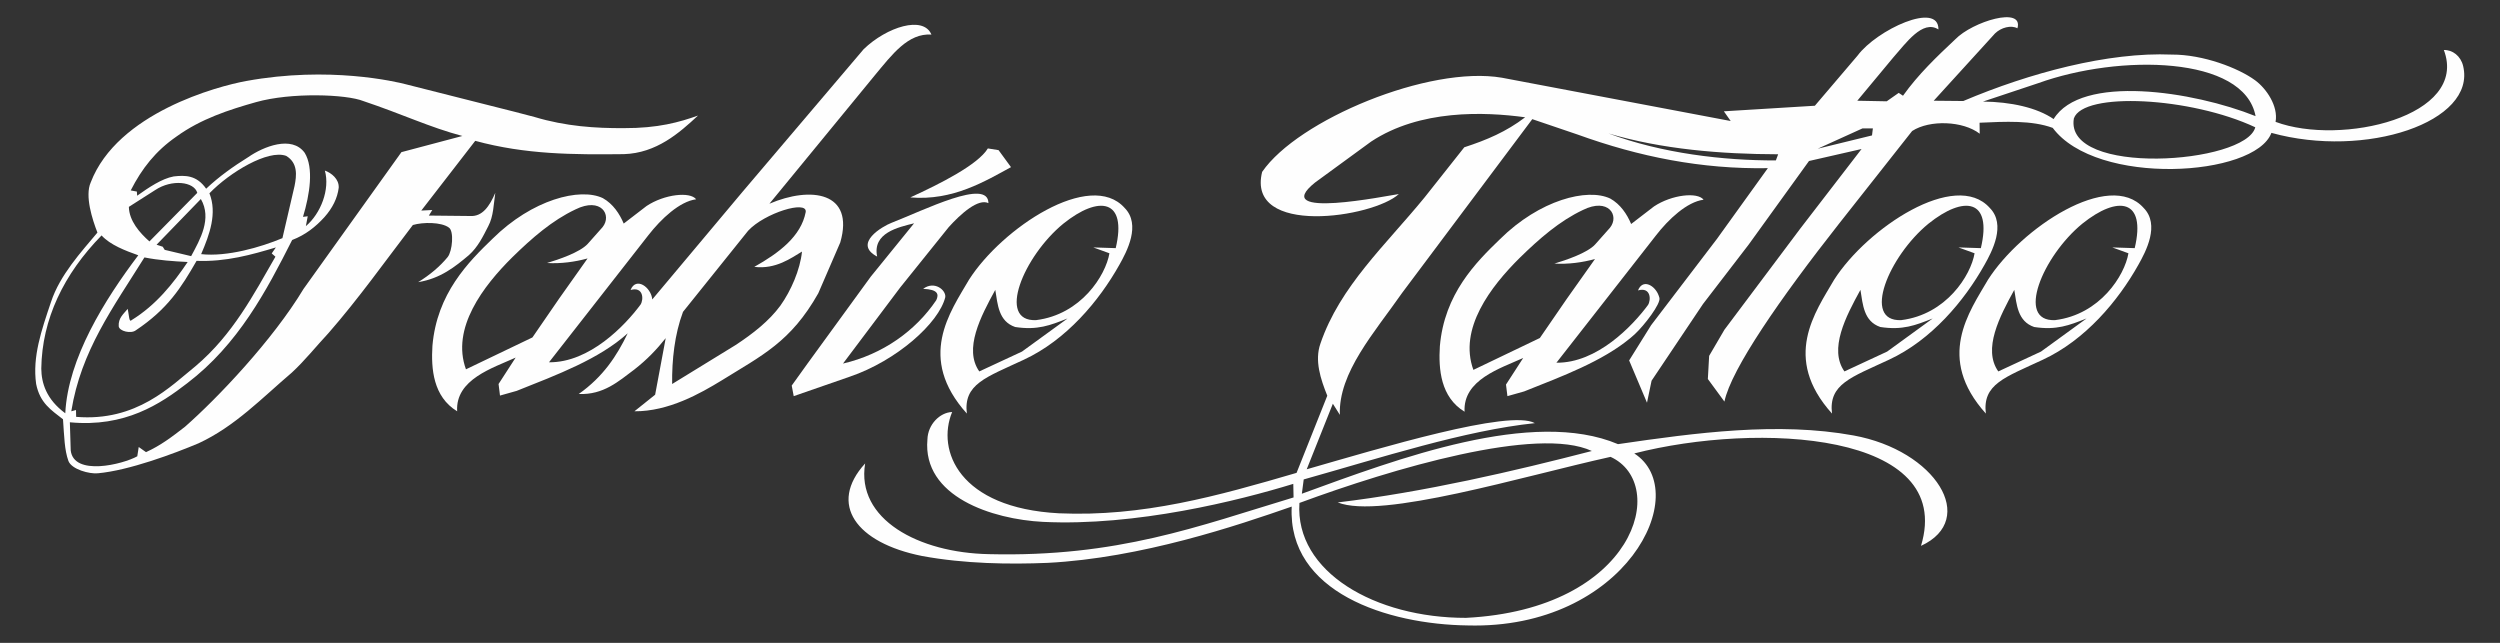<?xml version="1.0" encoding="UTF-8"?>
<!DOCTYPE svg PUBLIC "-//W3C//DTD SVG 1.1//EN" "http://www.w3.org/Graphics/SVG/1.1/DTD/svg11.dtd">
<!-- Creator: CorelDRAW 2017 -->
<svg xmlns="http://www.w3.org/2000/svg" xml:space="preserve" width="175mm" height="45mm" version="1.1" style="shape-rendering:geometricPrecision; text-rendering:geometricPrecision; image-rendering:optimizeQuality; fill-rule:evenodd; clip-rule:evenodd"
viewBox="0 0 17500 4500"
 xmlns:xlink="http://www.w3.org/1999/xlink">
 <rect x="0" y="0" width="17500" height="4500" fill="#333333" stroke="none"/>
 <defs>
  <style type="text/css">
   <![CDATA[
    .fil0 {fill:#FEFEFE}
   ]]>
  </style>
 </defs>
 <g id="Camada_x0020_1">
  <g id="_2527515695824">
   <path class="fil0" d="M3327 986c352,96 687,97 1040,93 228,-7 388,-148 519,-270 -129,46 -279,89 -520,88 -196,1 -405,-12 -624,-78 -92,-26 -602,-152 -901,-229 -69,-18 -537,-129 -1117,-23 -199,36 -902,223 -1089,710 -42,94 11,259 47,351 -112,134 -263,297 -325,486 -67,199 -131,383 -104,574 27,134 105,182 188,247 9,124 10,214 38,292 23,59 147,92 206,86 219,-20 534,-138 705,-210 255,-118 445,-318 653,-495 91,-84 171,-185 257,-277 208,-238 396,-502 590,-756 71,-21 200,-21 252,18 37,24 25,164 -8,206 -53,65 -125,126 -207,176 156,-25 259,-108 355,-189 64,-57 99,-131 136,-203 37,-70 37,-153 49,-233 -40,93 -90,167 -175,162l-290 -3 24 -39 -77 4 376 -486zm-2870 1907c-133,-98 -167,-212 -168,-313 5,-346 157,-661 422,-932 61,67 167,107 257,139 -236,312 -492,722 -511,1105zm857 -1059c-101,-5 -202,-12 -303,-32 -219,351 -444,653 -512,1077l33 -9 1 48c424,35 662,-215 836,-355 262,-222 406,-501 559,-766l-26 -23 29 -42c-166,50 -348,102 -555,94 -108,188 -202,337 -425,486 -33,26 -116,7 -120,-28 -4,-58 34,-86 63,-122 10,47 9,97 27,79 172,-106 291,-256 392,-406zm663 -167c-153,64 -388,132 -569,112 60,-139 113,-287 58,-426 142,-147 410,-308 537,-262 84,50 73,139 59,210l-85 366zm-881 46l310 -320c79,137 -5,283 -68,400l-185 -44 -14 -22 -43 -14zm-50 -23c-68,-60 -142,-144 -144,-242l185 -118c116,-77 272,-59 294,20l-336 341zm2190 -738l-426 113 -685 957c-216,359 -604,767 -831,966 -93,72 -169,130 -272,177l-51 -36 -10 65c-102,57 -445,141 -466,-41l-6 -197c386,37 633,-128 821,-273 358,-273 555,-647 735,-1003 94,-36 165,-93 226,-160 56,-63 91,-132 100,-206 3,-60 -50,-103 -97,-120 37,132 -29,301 -133,389l13 -69 -33 4c48,-159 76,-343 12,-448 -90,-125 -290,-43 -394,29 -106,66 -206,137 -296,222 -67,-96 -147,-95 -227,-86 -83,15 -176,78 -256,135l-2 -29 -43 -8c78,-153 174,-276 320,-377 171,-124 369,-188 557,-241 244,-69 632,-56 753,-7 272,91 462,183 692,244z"/>
   <path class="fil0" d="M3610 2503c-160,73 -423,152 -410,376 -168,-102 -183,-298 -173,-458 31,-367 253,-588 421,-750 278,-275 612,-360 772,-284 71,40 117,109 146,178l160 -123c125,-83 305,-102 347,-47 -116,15 -246,138 -334,251l-696 890c284,3 533,-258 641,-404 23,-36 20,-128 -70,-102 38,-96 144,-19 152,66l634 -756 846 -996c162,-156 418,-237 474,-102 -163,-11 -274,138 -397,286l-737 898c290,-124 598,-83 496,271l-154 356c-193,342 -395,435 -678,611 -146,89 -370,217 -609,215l145 -116 74 -396c-63,79 -129,149 -220,220 -110,82 -215,178 -389,171 172,-121 268,-269 343,-425 -199,180 -493,290 -777,403l-117 33 -10 -81 121 -187zm1095 185l443 -272c122,-80 236,-169 315,-277 74,-104 138,-251 151,-378 -74,44 -184,126 -334,107 173,-97 328,-214 360,-384 12,-85 -288,7 -403,131l-456 568c-59,158 -78,336 -76,504zm-1443 -102c-106,-289 122,-585 325,-786 137,-134 278,-257 441,-334 179,-89 258,39 190,124l-104 117c-55,60 -205,110 -285,134 97,6 197,-8 284,-32l-199 281 -187 272 -465 223z"/>
   <path class="fil0" d="M6399 1563c-112,28 -293,67 -259,233 -173,-91 40,-213 100,-236 227,-88 678,-316 679,-138 -71,-35 -194,75 -278,168l-340 423 -400 532c279,-65 509,-230 653,-444 19,-41 13,-75 -92,-79 78,-59 161,8 155,58 -44,181 -340,445 -669,557l-392 136 -14 -74 112 -156 441 -606 302 -372z"/>
   <path class="fil0" d="M6374 1381c206,-94 472,-228 541,-342l75 12 87 119c-177,96 -406,237 -703,212z"/>
   <path class="fil0" d="M6768 2895c-352,-391 -117,-710 15,-937 231,-362 849,-772 1089,-503 117,118 15,307 -36,398 -143,255 -372,527 -669,665 -265,124 -424,170 -399,377zm703 -665c-119,47 -209,83 -365,59 -116,-40 -122,-156 -139,-260 -103,188 -222,415 -112,571l299 -139 318 -231zm340 -493l-158 -5 113 41c-26,154 -198,429 -514,468 -276,11 -88,-446 191,-675 249,-200 449,-174 367,171z"/>
   <path class="fil0" d="M9794 1358c-76,10 -916,183 -589,-80l393 -287c342,-226 793,-209 1078,-170 -132,101 -269,159 -426,210l-278 351c-273,334 -592,622 -729,1023 -42,119 1,248 48,365l-215 540c-553,162 -1077,309 -1664,283 -699,-37 -858,-440 -747,-709 -86,3 -170,87 -173,192 -36,401 455,559 808,577 652,32 1372,-149 1753,-266l2 95c-670,202 -1230,419 -2132,397 -492,-9 -932,-244 -867,-635 -261,286 -63,556 399,648 297,55 613,59 879,48 656,-34 1326,-261 1708,-394 -30,601 671,825 1232,832 1102,30 1586,-932 1166,-1204 866,-222 2249,-152 2007,647 402,-185 104,-668 -473,-773 -527,-96 -1101,-19 -1648,61 -598,-253 -1541,102 -2213,347l13 -100c544,-153 1128,-343 1618,-394 -177,-99 -1081,175 -1597,323l183 -459 49 78c-11,-296 243,-577 436,-854l911 -1216 315 107c434,157 870,244 1334,236l-357 496 -460 603 -154 247 125 296 32 -154 360 -537 319 -415 423 -586 368 -84 -429 557 -531 708 -107 183 -9 162 116 158c47,-227 392,-724 802,-1245l512 -649c123,-80 357,-71 473,19l-1 -77c178,-8 365,-18 512,36 307,412 1415,344 1531,35 658,182 1436,-75 1342,-468 -17,-71 -75,-114 -135,-112 176,466 -721,673 -1178,503 20,-110 -64,-233 -143,-291 -117,-86 -364,-181 -583,-180 -445,-19 -995,128 -1460,325l-207 -2 429 -471c43,-42 113,-60 157,-36 45,-157 -315,-47 -435,77 -130,122 -259,245 -366,395l-30 -20 -84 59 -206 -4 252 -303c88,-99 205,-267 316,-196 3,-200 -433,3 -566,183l-299 351 -637 39 48 68 -1601 -303c-510,-88 -1429,295 -1679,659 -113,455 778,321 957,155zm-699 2163c655,-242 1668,-541 2048,-364 -537,139 -1173,288 -1779,360 302,121 1302,-185 1910,-319 414,190 172,1067 -1012,1127 -634,1 -1198,-321 -1166,-804zm6692 -2630c-452,-212 -1205,-251 -1270,-62 -69,408 1203,321 1270,62zm-1411 -57c-117,-81 -301,-121 -495,-123l387 -129c567,-204 1441,-193 1521,231 -436,-175 -1221,-296 -1414,21zm-1652 207l313 -142 73 0 -6 49 -380 93zm-1465 -107c374,111 787,145 1188,146l-16 43c-367,1 -797,-49 -1172,-189z"/>
   <path class="fil0" d="M12824 2895c-352,-391 -117,-710 15,-937 231,-362 849,-772 1089,-503 117,118 15,307 -36,398 -143,255 -372,527 -669,665 -265,124 -424,170 -399,377zm703 -665c-119,47 -209,83 -365,59 -116,-40 -122,-156 -139,-260 -103,188 -222,415 -112,571l299 -139 318 -231zm340 -493l-158 -5 113 41c-26,154 -198,429 -514,468 -276,11 -88,-446 191,-675 249,-200 449,-174 367,171z"/>
   <path class="fil0" d="M13901 2895c-352,-391 -117,-710 15,-937 231,-362 849,-772 1089,-503 117,118 15,307 -36,398 -143,255 -372,527 -669,665 -265,124 -424,170 -399,377zm703 -665c-119,47 -209,83 -365,59 -116,-40 -122,-156 -139,-260 -103,188 -222,415 -112,571l299 -139 318 -231zm340 -493l-158 -5 113 41c-26,154 -198,429 -514,468 -276,11 -88,-446 191,-675 249,-200 449,-174 367,171z"/>
   <path class="fil0" d="M10662 2506c-160,73 -422,152 -410,376 -168,-102 -183,-298 -173,-458 31,-367 253,-588 421,-750 278,-275 612,-360 772,-284 71,40 117,109 146,178l160 -123c125,-83 305,-102 347,-47 -116,15 -246,137 -334,251l-696 890c285,3 533,-258 641,-404 23,-36 20,-128 -70,-102 31,-78 106,-42 138,20 5,10 9,21 12,32 11,41 -106,193 -173,255 -10,9 -21,18 -31,27 -197,163 -474,266 -743,373l-117 33 -10 -81 121 -187zm-348 84c-106,-289 122,-585 325,-786 137,-134 278,-257 441,-334 179,-89 258,39 190,124l-104 117c-55,60 -205,110 -285,134 97,6 197,-8 284,-32l-199 281 -187 272 -465 223z"/>
  </g>
 </g>
</svg>
